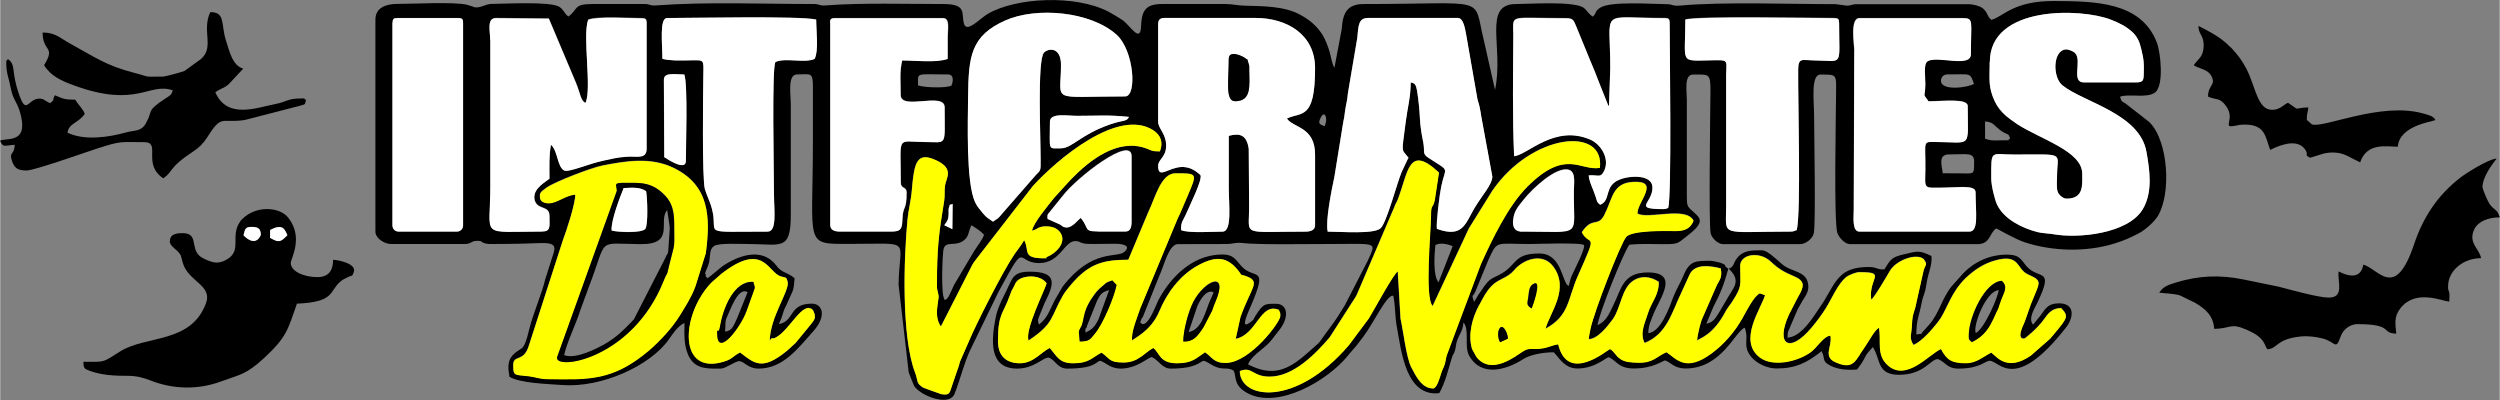 <?xml version="1.0" encoding="UTF-8"?>
<!DOCTYPE svg PUBLIC "-//W3C//DTD SVG 1.1//EN" "http://www.w3.org/Graphics/SVG/1.1/DTD/svg11.dtd">
<!-- Creator: CorelDRAW -->
<svg xmlns="http://www.w3.org/2000/svg" xml:space="preserve" width="30.366mm" height="4.861mm" version="1.1" style="shape-rendering:geometricPrecision; text-rendering:geometricPrecision; image-rendering:optimizeQuality; fill-rule:evenodd; clip-rule:evenodd"
viewBox="0 0 197.8 31.67"
 xmlns:xlink="http://www.w3.org/1999/xlink"
 xmlns:xodm="http://www.corel.com/coreldraw/odm/2003">
 <rect x="0" y="0" width="197.8" height="31.67" fill="#808080" stroke="none"/>
 <defs>
  <style type="text/css">
   <![CDATA[
    .fil0 {fill:black}
    .fil1 {fill:yellow}
    .fil2 {fill:white}
   ]]>
  </style>
 </defs>
 <g id="Camada_x0020_1">
  <g id="Figs_Frase_062">
   <path class="fil0" d="M58.54 27.89c-0.5,0.25 -0.58,0.51 -1.23,0.71 -3.67,1.15 -3.43,-3.6 -1.14,-6.12 0.16,-0.18 0.28,-0.26 0.45,-0.42l0.47 -0.41c3.31,-2.56 3.65,-0.12 4.67,0.21 0.41,0.13 0.45,0.01 0.56,0.46 0.15,0.68 -1.39,2.77 -1.42,4.63 0.21,-0.35 0.11,-0.06 0.48,-0.25 1.13,-0.6 2.13,-2.97 2.94,-2.17 0.27,0.56 0.17,0.71 -0.14,1.1l-1.23 1.5c-0.2,0.19 -0.51,0.49 -0.72,0.65 -1.93,1.57 -2.54,0.99 -3.68,0.1zm58.09 -3.98c-0.22,-0.73 -0.11,-0.34 0.11,-0.85l1.01 -2.46c0.76,-1.62 0.5,-1.29 3.31,-1.29 0.47,0 4.15,-0.14 4.27,0.09 0.13,0.24 -0.74,1.92 -0.95,2.38 -0.12,0.26 -0.18,0.55 -0.26,0.85 -0.54,-0.2 -0.5,-2.57 -2.32,-2.57 -2.14,0 -1.72,0.96 -3.18,1.69 -0.67,0.33 -0.78,0.36 -1.19,0.91l-0.34 0.51c-0.02,0.02 -0.04,0.05 -0.06,0.07l-0.41 0.67zm-3.06 -4.51c0.36,-0.24 1.03,-0.07 1.37,0.08l-1.12 2.86c-0.45,-0.51 -0.33,-2.23 -0.25,-2.94zm-23.18 6.25c-0.23,-0.18 -0.21,-0.04 -0.1,-0.35 0.13,-0.35 -0.01,0.05 0.13,-0.23 0.01,-0.03 0.03,-0.06 0.04,-0.09l1.21 -3.02c0.45,-0.98 0.77,-2.51 1.46,-2.64l3.97 -0.01c0.52,-0.02 0.69,-0.14 1.18,-0.08 1.23,0.15 5.2,0.08 6.64,0.08 4.16,0 3.99,-0.24 3.3,1.32l-1.81 3.52c-0.36,0.59 -0.73,1.18 -1.09,1.66 -1.34,1.77 -0.45,0.85 -1.93,2.17 -1.53,1.36 -2.75,1.83 -4.64,0.86 0.2,-0.63 1.17,-1.19 1.67,-1.72 0.26,-0.28 0.55,-0.71 0.77,-0.97 0.83,-1.01 0.73,-2.11 -0.24,-2.11 -0.9,0 -1,-0.02 -1.63,0.97 -0.22,0.35 -0.04,0.24 -0.48,0.55 -0.77,0.55 -0.01,-1.01 0.1,-1.28 1.47,-3.42 0.31,-2.06 -0.73,-3.23 -0.48,-0.54 -0.63,-0.91 -1.49,-0.91 -2.11,0 -3.73,1.42 -4.77,3.09 -0.09,0.14 -0.2,0.34 -0.27,0.47 -0.19,0.34 -0.77,2.04 -1.29,1.95zm-15.64 -1.91c-0.36,-0.38 -0.16,-3.72 -0.12,-3.94 0.13,-0.76 0.77,-0.31 1.44,-0.66 0.63,-0.33 0.5,-0.76 0.79,-1.32 0.33,0.22 0.7,0.44 0.99,0.75 -0.08,0.35 -0.49,0.84 -0.8,1.33l-1.57 2.65c-0.37,0.77 -0.43,1.09 -0.74,1.2zm-43.71 -21.95c0,-0.29 0.09,-0.37 0.37,-0.37l4.84 0c0.29,0 0.37,0.09 0.37,0.37l0 16.03c0,0.29 -0.21,0.5 -0.5,0.5l-4.59 0c-0.29,0 -0.5,-0.21 -0.5,-0.5l0 -16.03zm89.4 16.52c-0.75,0 -0.85,-0.59 -0.64,-1.35 0.13,-0.48 0.59,-0.97 0.79,-1.23 0.56,-0.71 2.53,-2.63 3.55,-2.31 0.55,0.17 0.39,1.06 0.38,1.65 -0.05,3.78 0.8,3.23 -4.09,3.23zm-45.52 -0.82c0.22,-0.44 0.06,-0.82 0.15,-1.07 0.14,-0.39 -0.03,-0.14 0.29,-0.3l-0.02 2 -0.64 -0.31 0.22 -0.32zm7.95 -0.18c-0.04,-0.42 0.04,-0.37 0.21,-0.6l1 -1.24c1.16,-1.5 5.44,-4.78 5.44,-3.14l0 5.22c0,0.43 -0.1,0.75 -0.5,0.75 -3.89,0 -2.55,0.12 -3.52,-1.08 -0.33,0.24 -0.73,0.88 -1.28,0.74 -0.18,-0.05 -0.22,-0.13 -0.35,-0.21l-1 -0.45zm-39.42 -1.24c-0.38,0 -0.75,-0.12 -0.75,-0.5 0,-0.25 -0.06,-0.32 0.51,-0.73 0.69,-0.49 3.61,-1.6 4.45,-1.76 1.84,-0.36 3.77,-0.68 5.56,0.16 2.92,1.38 2.98,3.93 2.61,6.77l-0.83 2.65c-0.33,0.87 -0.73,1.47 -1.21,2.26 -0.59,0.97 -1.59,2.06 -2.44,2.78 -2.85,2.43 -4.79,2.33 -8.04,2.28 -0.71,-0.01 -0.9,-0.16 -1.5,-0.23 -1.13,-0.13 -1.22,0.01 -1.22,-0.89 0,-0.85 0.84,-0.14 1.26,-1.6l2.67 -8.27c0.3,-0.79 0.98,-2.87 0.98,-3.61 -0.75,0.05 -1.46,0.68 -2.05,0.68zm81.7 2.3c0.86,-1.3 1.26,-0.36 1.79,-1.38 0.66,-1.27 0.62,-2.5 2.23,-2.61 2.27,-0.15 0.37,1.56 0.39,2.5 0.87,0.48 3.82,-0.6 4.44,0.56 -0.23,0.64 -0.74,0.84 -1.42,0.82 -0.72,-0.01 -3.46,-0.07 -3.91,0.47 -0.45,0.54 -2.54,5.92 -2.82,7.25 -0.07,0.33 -0.13,0.54 -0.14,0.84 0.71,-0.01 1.5,-1.04 1.9,-1.58 0.62,-0.84 0.69,-2.4 1.58,-3.02 0.68,-0.47 1.42,-0.35 2.05,0.06 0.05,1.01 -0.57,1.61 -0.82,2.41 -0.26,0.83 -0.7,1.66 -0.29,2.43 1.79,-0.71 2.15,-2.45 2.93,-4.03l0.66 -1.45c0.47,-0.82 1.65,-0.61 2.43,-0.42 0.16,0.78 -0.14,0.92 -0.38,1.49l-1.13 2.59c-0.01,0.03 -0.02,0.06 -0.03,0.09 -0.01,0.03 -0.02,0.06 -0.03,0.1 -0.09,0.3 -0.29,1.1 -0.3,1.44 0.24,-0.2 1.28,-0.43 2.27,-2.33 0.15,-0.28 0.33,-0.47 0.5,-0.73 0.84,-1.3 0.64,-1.28 0.64,-2.84 0,-0.94 1.54,-1.2 2.44,-0.33 0.6,0.57 1.03,0.81 1.83,1.15 0.87,0.37 0.8,0.78 0.35,1.56 -0.02,0.03 -0.07,0.13 -0.09,0.16l-0.67 1.31c-1.08,2.35 0.01,3.14 1.78,1.04 0.4,-0.47 0.78,-0.97 1.16,-1.58 0.44,-0.71 0.95,-1.95 1.63,-2.46 0.18,-0.13 0.72,-0.36 1.01,-0.36 2.22,0 0.7,0.43 0.93,2.17 0.22,-0.1 1.33,-2.02 1.47,-2.26 0.52,-0.88 2.13,-1.44 2.69,-0.94 0.32,0.46 0.14,0.39 -0.01,0.88l-0.57 2.54c-0.12,0.7 -0.33,0.9 -0.35,1.7 -0.02,0.86 -0.26,1.1 0.12,1.67 0.71,-0.32 1.49,-1.25 1.92,-1.8 0.62,-0.78 0.92,-2.01 1.8,-3.05l0.17 -0.2c0.1,-0.11 0.13,-0.15 0.24,-0.25 0.69,-0.64 1.4,-1.13 2.34,-1.39 1.98,-0.55 1.64,0.68 2.59,1.11 1.2,0.54 0.94,0.56 0.23,2.34l-0.48 1.37c-0.05,0.18 -0.61,1.17 -0.22,1.34 0.21,0.09 0.28,-0.06 0.54,-0.26 0.21,-0.17 0.27,-0.22 0.47,-0.42 0.2,-0.19 0.3,-0.3 0.48,-0.51 0.49,-0.57 0.66,-1.16 1.6,-1.2 0.61,0.65 0.53,0.74 -0.59,2.09 -0.1,0.12 -0.2,0.24 -0.29,0.34l-1.52 1.33c-0.86,0.59 -1.85,0.91 -2.75,0.09l-0.38 -0.33c-0.66,0.33 -1.19,0.84 -1.99,0.84 -1.1,0 -1.51,-0.22 -1.99,-1.12 -0.94,0.41 -2.76,2.65 -4.24,1.26 -0.88,-0.82 -0.48,-1.83 -0.66,-2.94 -0.32,0.12 -0.85,1.13 -1.11,1.5 -0.75,1.04 -0.86,1.89 -2.35,1.22 -1.01,-0.46 -0.22,-1.23 -0.39,-2.1 -0.54,0.03 -1.05,0.95 -1.54,1.3 -1.07,0.78 -3.02,1.2 -4.04,0.43 -1.76,-1.33 0.1,-3.88 0.41,-4.93l-0.41 -0.15c-0.49,0.22 -1.07,1.41 -1.38,1.97 -0.61,1.08 -1.44,2.05 -2.43,2.78 -2.06,1.53 -2.79,0.44 -3.58,-0.09 -0.85,0.37 -1.06,0.88 -2.31,0.83 -0.53,-0.02 -0.96,-0.04 -1.34,-0.29 -0.4,-0.27 -0.43,-0.55 -0.82,-0.79 -0.23,0.09 -3.35,2.76 -4.1,-0.37 -0.47,0.04 -0.75,0.26 -1.39,0.34 -0.7,0.09 -0.87,-0.1 -1.4,0.22 -0.57,0.36 -2.49,1.93 -3.68,0.44l-0.35 -0.64c-0.33,-1.15 0,-2.41 0.54,-3.42 0.01,-0.02 0.03,-0.05 0.05,-0.08 0.31,-0.57 0.5,-1 0.98,-1.5 0.51,-0.53 1.25,-0.61 1.76,-1.22 0.74,-0.89 2.26,-1.41 3.08,-0.32 1.35,1.78 -0.24,3.65 -0.59,4.94 1.9,-1.03 1.75,-2.37 2.55,-4.16 1.67,-3.74 0.95,-2.24 0.31,-3.48zm-34.3 -1.6c0.57,-1.21 1.02,-3.06 2.14,-3.06 1.74,0 1.74,-0.03 0.99,1.73l-0.6 1.4c-0.07,0.17 -0.12,0.23 -0.2,0.42l-2.96 7.11c-0.2,0.6 -0.78,1.97 -0.65,2.57 0.11,-0.18 1.48,-0.71 2.15,-2.32 0.61,-1.47 1.65,-2.86 3.07,-3.63 1.44,-0.78 2.32,-0.66 3.17,0.41 0.43,0.55 0.03,0.22 0.66,0.46 1.14,0.43 0.38,0.86 -0.48,3.22l-0.38 1.73c1.7,-0.35 1.93,-2.89 3.41,-2.3 0.12,0.29 0.12,0.11 0.12,0.5 0,0.47 -2.37,3.63 -4.25,3.7 -1.01,0.04 -1.12,-0.44 -1.71,-0.84 -0.7,0.47 -1,0.87 -2.23,0.87 -1.37,0 -1.36,-0.83 -1.86,-1.21 -0.71,0.37 -1.17,1.15 -2.36,1.15 -1.18,0 -1.05,-0.31 -1.74,-0.78 -0.75,0.38 -0.98,0.84 -2.23,0.84 -1.11,0 -1.27,-0.52 -1.86,-1.21 -0.67,0.31 -1.29,1.21 -2.36,1.21 -1.11,0 -1.74,-0.6 -1.74,-1.74 0,-2.21 0.4,-2.11 0.95,-3.66 0.14,-0.4 0.13,-0.34 0.27,-0.59 0.18,-0.32 0.1,-0.31 0.32,-0.54 0.4,-0.41 1.75,-0.56 2.31,0.2 -0.15,0.57 -1.74,3.69 -1.43,4.53 2.05,-1.37 1.72,-1.84 2.74,-3.6 0.09,-0.16 0.2,-0.31 0.36,-0.5 1.51,-1.91 2.61,-2.29 4.79,-2.29l1.58 -3.77zm22.51 13.96c-0.87,0 -1.34,-0.96 -1.7,-1.65 -0.41,-0.78 -0.65,-2.96 -0.86,-3.87l-0.22 -3.74c-0.31,0.14 -1.94,3.15 -2.28,3.71l-1.59 2.13c-4.24,4.95 -8.61,4.27 -8.63,2.05 1,-0.41 0.96,0.44 2.36,0.44 1.88,0 3.63,-1.79 4.76,-3.12l2.04 -3.18c0.02,-0.03 0.07,-0.13 0.09,-0.16l2.98 -6.96c0.11,-0.33 0.17,-0.32 0.27,-0.59 0.84,-2.17 0.83,-4.42 3.26,-2.14l-0.33 2.18c-0.16,0.7 -0.3,0.27 -0.3,1.23 -0,1.17 -0.52,6.51 0.13,7.15l2.87 -6.14 1.86 -2.99c3.12,-4.54 8.92,-5.13 8.5,-1.8 -1.57,0.25 -2.69,-1.56 -5.73,1.48 -1.53,1.53 -2.79,4.17 -3.68,6.14l-2.71 7.23c-0.06,0.2 -0.08,0.46 -0.16,0.71 -0.08,0.25 -0.2,0.44 -0.28,0.71 -0.11,0.36 -0.33,1.19 -0.67,1.19zm42.84 -17.89c0,0.98 0.04,0.9 -1.11,0.88 -0.45,-0.01 -0.91,-0.01 -1.37,-0.01 -0.05,-0.57 -0.42,-1.49 0.5,-1.49 1.48,0 1.99,-0.2 1.99,0.62zm-103.68 -6.58c0,-0.58 0.99,-0.37 1.61,-0.37 0.29,0.86 0.12,5.57 0.12,6.83 0,0.83 -1.4,-0.09 -1.71,-0.29l-0.03 -6.17zm24.39 14.71c0.06,-0.09 0.09,-0.14 0.14,-0.23l4.66 -6.02c1.95,-2.14 6.73,-6.18 9.5,-4.43 0.65,0.41 0.82,1.01 0.55,1.69 -0.73,0 -0.63,-0.08 -1.12,-0.25 -2.23,-0.78 -4.43,0.95 -5.88,2.43l-0.24 0.26c-0.1,0.11 -0.12,0.13 -0.24,0.26l-0.89 0.98c-0.52,0.67 -1.61,1.95 -1.75,2.6 0.52,-0.13 0.46,-0.39 1.3,-0.34 0.52,0.03 0.92,0.31 1.06,0.72 0.22,0.65 -0.4,1.36 -1.16,1.69 -0.28,0.12 0.26,0.11 -0.27,0.11 -1.75,0 -1.1,-0.63 -1.55,-1.43 -0.21,0.38 -0.5,0.72 -0.76,1.1 -0.94,1.37 -3.09,5.64 -3.59,6.85l-0.72 1.64c-0.08,0.23 -0.03,0.12 -0.08,0.3l-0.51 1.48c-0.25,0.75 -0.21,0.92 -0.91,0.81l-1.39 -0.5c-0.63,-0.38 -0.41,-0.53 -0.67,-1.2 -1.1,-2.85 -0.89,-9.13 -0.6,-12.11 0.08,-0.87 0.27,-1.4 0.35,-2.4 0.18,-2.16 0.41,-2.99 1.91,-2.3 1.49,0.69 0.77,1.43 0.7,2.05 -0.05,0.42 0.01,0.78 -0.06,1.18 -0.44,2.66 -0.57,3.76 -0.57,6.76 0,0.34 0.16,0.65 0.13,0.87 -0.1,0.83 -0.31,1.56 0.18,2.3l2.47 -4.85zm-38.13 -17.82c0,-0.73 -0.3,-1.74 0.46,-1.74l4.18 0.04 2.14 5.07c0.36,0.87 0.38,1.45 0.76,1.6 0.52,-1.08 -0.25,-5.3 0.21,-6.58 0.71,-0.3 3.32,-0.12 4.26,-0.12 0.29,0 0.37,0.09 0.37,0.37l0 9.94c0,0.89 -0.76,0.58 -1.62,0.65 -0.8,0.07 -1.11,0.17 -1.76,0.3 -1.19,0.24 -2.81,0.98 -3.16,0.78 -0.55,-0.32 -0.48,-1.52 -1.03,-2.03 -0.17,0.84 -0.12,1.69 -0.12,2.69 -0.57,0.41 -1.39,0.92 -1.16,1.74 0.25,0.76 1.16,0.36 1.16,1.2 0,0.86 0.13,1.24 -0.62,1.24 -4.96,0 -4.06,0.56 -4.06,-3.48l0 -11.68zm119.4 7.09c0.73,0.54 0.73,0.22 0.87,0.74 -0.33,0.16 0.1,0.12 -0.37,0.12 -0.81,0 -1.02,0.08 -1.61,-0.12l0 -1.37c0.69,0.06 0.67,0.3 1.12,0.62zm-53.39 -0.25c-0.29,-0.15 -0.57,-0.13 -0.3,-0.67 0.33,-0.68 0.62,0.11 0.3,0.67zm-21.73 -0.37c0,-0.72 1.41,-0.46 2.11,-0.46 1.83,0 2.36,-0.09 4.14,0.08 -0.16,0.39 -0.44,0.24 -1.44,0.58 -2.4,0.81 -3.06,1.91 -3.94,1.91 -1.07,0 -0.87,0.24 -0.87,-2.11zm8.57 -7.7c0,-0.35 0.16,-0.5 0.5,-0.5l7.2 0c2.45,0 4.72,1.27 4.72,3.98 0,4.15 -1.1,3.43 -2.23,3.98 0.51,0.76 2.23,0.63 2.23,2.86l0 5.59c0,0.38 -0.36,0.5 -0.75,0.5 -5.14,0 -4.47,0.39 -4.47,-1.86l-0.03 -4.69c-0.16,-1.1 -0.69,-1.27 -1.58,-1.03 0,1.37 0,2.73 0,4.1 0,1.37 0.28,3.48 -0.5,3.48 -0.74,0 -2.7,0.14 -3.27,-0.12 -0.05,-0.61 0.19,-0.81 0.35,-1.19 0.33,-0.76 1.35,-2.8 1.18,-3.16 -0.41,-0.39 -1.02,-0.81 -1.93,-0.58 -0.87,0.22 -1.42,0.78 -1.42,-0.17 0,-0.51 0.69,-0.69 0.63,-1.7 -0.05,-0.9 -0.63,-1.24 -0.63,-1.78l0 -7.7zm28.1 0.62c-0,-1.45 -0.31,-1.12 4.18,-1.12 0.56,0 0.6,0.17 0.78,0.59l1.12 2.73c0.29,0.66 0.48,1.17 0.75,1.86l0.71 1.78c0.02,-0.03 0.03,-0.07 0.04,-0.09l0.1 -2.9c0.01,-4.83 -0.97,-3.98 4.33,-3.98 0.29,0 0.37,0.09 0.37,0.37 0,1.9 0.17,13.82 -0.12,14.66 -0.17,0.05 -0.21,0.08 -0.37,0.08 -2.47,0 -0.87,-0.43 -0.87,-1.7 0,-1.03 -1.75,-0.98 -2.61,-0.63 -1.26,0.52 -0.64,1.65 -1.53,1.99 -0.25,-0.21 -0.21,-0.15 -0.35,-0.61 -0.22,-0.71 -0.49,-1.11 -0.56,-1.71 0.71,-0.09 0.92,0.27 1.23,-0.37 0.45,-0.95 -0.25,-2.1 -1.09,-2.46 -2.84,-1.23 -4.96,1.19 -6.04,1.31 -0.14,-3.27 -0.08,-6.55 -0.06,-9.82zm34.35 3.35c1.91,0 1.79,-0.17 2.11,0.75 -0.52,0.3 -2.61,0.58 -2.61,-0.25 0,-0.29 0.21,-0.5 0.5,-0.5zm-81.45 0.87c0,-1.06 -0.25,-0.87 2.36,-0.87 0.62,0 0.32,0.84 0.29,0.87 -0.21,0.21 -2.07,0.2 -2.65,0zm32.41 11.55c-0.19,-0.8 0.31,-3.29 0.53,-4.31l0.71 -4.38c0.1,-0.38 0.1,-0.75 0.19,-1.17 0.1,-0.5 0.13,-0.54 0.17,-1.07l0.74 -4.36c0.1,-1.02 0.08,-1.6 0.88,-1.6l7.08 0c0.45,0 0.57,0.87 0.66,1.33l0.85 4.86c0.04,0.33 0.14,0.52 0.2,0.8 0.07,0.3 0.1,0.54 0.15,0.84l0.87 4.72c0,0.62 -0.79,1.46 -1.39,2.46 -0.76,1.26 -0.91,2.43 -3,1.68 -0.07,-0.45 0.22,-2.77 0.35,-3.37 0.34,-1.62 0.74,-1.1 -0.97,-2.22 -0.59,-0.38 -0.3,-0.46 -0.46,-1.27 -0.34,-1.7 -0.19,-1.81 -0.4,-3.46 -0.15,-1.22 -0.22,-1.17 -0.59,-1.27 0,1.17 -0.26,2.05 -0.39,3.09 -0.33,2.66 -0.37,2.1 0.22,2.88 -0.02,0.03 -0.05,0.07 -0.06,0.09l-0.49 1.04c-0.35,0.85 -1.18,4.01 -1.66,4.44 -0.54,0.49 -3.09,0.27 -4.2,0.27zm-39.36 -16.52c0,-0.29 0.09,-0.37 0.37,-0.37l8.57 0c0.57,0 0.38,0.88 0.37,1.49 -0,0.58 -0,1.16 -0,1.74 -0.96,0.32 -2.48,0.12 -3.6,0.12 -0.22,0.94 -0.12,1.61 -0.12,2.73 0,1.28 3.48,-0.29 3.48,0.99 0,3.17 0.23,2.74 -1.61,2.73 -2.24,-0.01 -1.86,-0.61 -1.86,3.23 0,0.48 0.46,0.3 0.46,0.75 0,1.54 -0.28,0.96 -0.33,2.12 -0.03,0.75 -0.09,0.99 -0.87,0.99l-4.1 0c-0.38,0 -0.74,-0.12 -0.74,-0.5l0 -16.03zm79.47 -0.37c0.29,0 0.37,0.09 0.37,0.37 0,3.53 0.36,3 -1.86,2.98 -1.05,-0.01 -1.37,-0.28 -1.38,0.73 -0.02,2.68 0.23,11.22 -0.11,12.69 -0.25,0.08 -0.21,0.12 -0.5,0.12 -5.7,0 -5.09,0.47 -5.09,-1.99l0 -10.45c0.04,-1.22 0.18,-1.13 -1.24,-1.11 -2.49,0.04 -1.99,0.31 -1.99,-3.23 0.82,-0.3 10.15,-0.12 11.8,-0.12zm-92.75 3.23c0,-1.18 -0.25,-3.23 0.37,-3.23 2,0 10.51,-0.18 11.8,0.12 0,0.92 0.2,2.42 -0.12,3.11 -0.76,0.36 -2.34,-0.12 -3.1,0.25 -0.31,0.31 -0.12,8.8 -0.12,10.44 0,1.28 0.26,2.98 -0.5,2.98 -5.43,0 -3.91,0.28 -4.38,-1.68 -0.15,-0.65 -0.45,-1.19 -0.59,-1.69 -0.22,-0.81 -0.14,-7.72 -0.12,-9.06 0.02,-1.22 0.1,-1.14 -1.12,-1.12 -0.85,0.01 -1.43,0.04 -2.12,-0.12zm105.04 0.25c0,-4.47 7.19,-4.27 9.56,-3.35 0.65,0.25 1.26,0.56 1.73,1 0.13,0.12 0.01,-0.01 0.18,0.19 0.39,0.45 0.48,0.98 0.64,1.72 0.09,0.4 0.08,0.9 0.07,1.33 -0.01,0.6 -0.04,0.73 -0.64,0.73l-4.1 0c-1.03,0 -0.13,-1.69 -0.68,-2.31 -0.12,-0.14 -0.53,-0.3 -0.69,-0.3 -1.1,0 -1.13,2.17 -0.34,2.83 1.59,1.33 6.12,2.22 6.66,5.26 0.26,1.45 0.52,3.18 -0.28,4.54 -1.15,1.97 -5.14,2.35 -7.11,1.99 -0.37,-0.07 -0.86,-0.07 -1.21,-0.16 -1.22,-0.31 -2.63,-1 -3.2,-2.14 -0.21,-0.43 -0.48,-1.56 -0.48,-2.12 0,-2.37 -0.06,-1.87 1.86,-1.88 4.08,-0.01 3.37,-0.2 3.35,1.63 -0,0.39 -0.07,0.97 0.05,1.32 0.09,0.26 0.42,0.54 0.7,0.54 1.4,0 1.24,-1.12 1.24,-1.99 0,-1.78 -3.37,-2.74 -5.15,-3.91 -0.21,-0.14 -0.29,-0.2 -0.51,-0.36l-0.35 -0.27c-0.4,-0.36 -0.69,-0.7 -0.92,-1.19 -0.53,-1.16 -0.39,-1.73 -0.39,-3.09zm-78.89 12.63c-0.38,-0.28 -0.44,-0.25 -0.77,-0.64 -0.23,-0.27 -0.47,-0.56 -0.62,-0.87 -0.74,-1.54 -0.58,-6.47 -0.56,-8.4 0.03,-3.16 0.22,-4.79 2.94,-6 2.47,-1.09 6.72,-0.72 8.79,1.11 1.41,1.25 1.64,4.9 0.7,4.9 -6.05,0 -5.09,0.56 -5.08,-2.49 0,-1.49 -1.05,-1.31 -1.35,-0.97 -0.54,0.6 -0.26,6.82 -0.26,8.57 -0,0.74 0.01,0.72 -0.38,1.11l-2.66 3.05c-0.38,0.46 -0.28,0.32 -0.73,0.64zm73.79 -4.18c-0.02,1.69 -0.22,1.5 1.49,1.49 1.19,-0.01 2.48,-0.23 2.48,0.37 0,1.59 0.28,3.11 -0.5,3.11l-8.69 0c-0.6,0 -0.45,-1.17 -0.45,-1.74l0.04 -12.55c0,-0.54 -0.37,-2.61 0.41,-2.61l8.19 0c0.88,0 0.62,0.27 0.62,2.86 0,1.1 -2.67,0.09 -3.42,0.55 -0.36,0.22 -0.17,1.33 -0.18,1.81 -0.02,1.19 -0.26,0.63 0.25,1.36 1.17,0 3.1,-0.25 3.1,0.37 0,3.39 0.39,2.88 -2.49,2.85 -1.13,-0.01 -0.83,-0.09 -0.86,2.12zm-96.56 8.32c0,-0.22 0.28,-0.56 0.35,-1.12 0.06,-0.51 0.03,-0.87 0.37,-1.09 0.36,-0.24 2.05,-0.15 2.71,-0.15 2.57,0 3.36,0.61 3.35,-2.36l0 -8.7c0,-0.76 -0.28,-2.36 0.5,-2.36 1.09,0 1.27,-0.24 1.25,1.11l-0 4.1c0,8.45 -0.75,8.2 2.98,8.2 5.01,0 3.85,-0.48 3.8,3.23l0.8 6.93c0.03,0.08 0.38,1 0.43,1.08 0.49,0.76 2.57,1.57 3.12,0.77 0.02,-0.02 0.03,-0.06 0.05,-0.08 0.01,-0.01 0.13,-0.33 0.14,-0.35 0.37,-1.01 0.64,-2.1 1.1,-3.12l2.24 -4.61c0.07,-0.12 0.1,-0.2 0.18,-0.33 2.08,-3.87 1.24,-2 3.05,-2 1.74,0 1.99,-1.83 2.95,-1.74 0.36,0.03 0.26,0.18 0.9,0.22 0.34,0.02 0.78,-0 1.12,-0 0.37,-0 0.76,-0.01 1.13,-0.01 0.59,0.01 1.21,0.17 0.65,0.65 -0.58,0.5 -2.53,-0.29 -4.87,2.73l-0.5 0.86c-0.01,0.02 -0.03,0.05 -0.05,0.08 -0.44,0.78 -0.6,1.54 -1.33,2.07 -0.14,-0.34 -0.06,-0.46 0.05,-0.73l0.39 -0.96c0.78,-1.53 1.06,-2.49 -1.18,-2.49 -0.96,0 -1.27,0.25 -1.58,0.96 -0.38,0.87 -0.92,1.69 -1.11,2.69 -0.34,1.76 -0.56,4.02 1.7,4.02 1.34,0 2.08,-0.9 2.48,-0.87 0.52,0.13 0.69,0.87 1.49,0.87 2.28,0 2.28,-0.59 2.61,-0.62 0.44,0.14 0.82,0.62 1.61,0.62 1.33,0 2.22,-0.94 2.48,-0.91 0.56,0.26 0.81,0.91 1.49,0.91 2.1,0 2.34,-0.6 2.61,-0.62 0.39,0.12 0.6,0.36 1.06,0.52 0.56,0.19 0.81,-0.01 1.26,0.23 0.33,0.33 -0.11,1.16 1.17,1.83 2.44,1.27 6.32,-1.04 7.87,-2.93 0.07,-0.08 0.1,-0.12 0.17,-0.21l0.52 -0.6c0.25,-0.31 0.38,-0.49 0.6,-0.78 0.81,-1.08 1.87,-3.38 2.35,-3.2 0.16,0.68 0.13,1.69 0.28,2.46 0.36,1.93 0.71,5.55 3.36,5.24 0.47,-0.85 0.69,-1.79 0.97,-2.73 0.16,-0.53 0.15,-0.2 0.29,-0.72 0.07,-0.27 0.05,-0.44 0.15,-0.7 0.21,-0.59 0.46,-0.79 0.5,-1.44 0.51,0.56 0.04,1.88 0.45,2.62 0.97,1.74 2.97,1.12 4.28,0.28 0.6,-0.39 1.72,-0.55 2.43,-0.54 0.49,0.56 0.91,1.28 1.86,1.28 1.41,0 2.27,-0.89 2.48,-0.89 0.61,0.24 0.74,0.89 1.99,0.89 1.56,0 2.32,-0.65 2.48,-0.64 0.48,0.19 0.73,0.64 1.61,0.64 2.86,0 3.92,-2.95 4.68,-3.23 0.37,0.95 -0.22,1.42 0.53,2.33 0.39,0.48 1.23,0.9 1.99,0.9 1.51,0 2.44,-0.47 3.56,-1.37 0.33,0.61 -0.03,0.77 0.71,1.15 0.61,0.31 1.36,0.36 2.1,0.3 0.25,-0.33 0.43,-0.57 0.62,-0.96 0.21,-0.44 0.53,-0.65 0.62,-0.82 0.64,0.91 0.28,2.2 2.07,2.2 2.04,0 2.52,-1.29 3.1,-1.24 0.59,0.23 0.71,0.75 1.61,0.75 1.73,0 2.11,-0.62 2.48,-0.62 0.76,0 1.94,2.58 6.01,-2.6 0.76,-0.96 0.67,-2.09 -0.78,-1.93 -0.63,0.07 -0.83,0.41 -1.2,0.93l-0.6 0.74c-0.41,-0.46 0.09,-1.23 0.34,-1.74 1.35,-2.82 0.14,-1.78 -0.83,-2.85 -0.47,-0.53 -0.53,-0.95 -1.58,-0.95 -1.49,0 -2.77,0.68 -3.61,1.65l-0.76 0.85c-0.81,1.01 -0.96,2.11 -1.79,3.05 -0.11,0.13 -0.34,0.39 -0.41,0.46 -0.4,0.38 0.11,0.19 -0.6,0.31 0,-1.19 0.23,-1.49 0.41,-2.46 0.12,-0.65 0.28,-0.75 0.38,-1.47 0.17,-1.13 0.46,-1.42 0.41,-2.28 -0.97,-0.47 -1.11,-0.39 -2.16,-0.14 -1.02,0.24 -1.06,0.39 -1.57,1.2 -0.59,0.03 -0.57,-0.19 -1.24,-0.19 -2.3,0 -2.57,1.1 -3.54,2.7l-0.75 1.12c-0.47,0.68 -1.22,1.71 -2.13,1.77 0,-0.65 0.1,-0.5 0.24,-0.94l0.56 -1.3c0.13,-0.25 0.15,-0.26 0.27,-0.48 0.29,-0.56 0.73,-0.91 0.52,-1.69 -0.22,-0.82 -1.2,-0.82 -1.85,-1.27 -0.38,-0.26 -1.27,-1.23 -1.75,-1.23 -0.76,0 -1.48,-0.04 -1.99,0.62 -0.33,0.42 -0.21,0.68 -0.66,0.83 0.38,0.37 0.69,0.75 0.49,1.33 -0.08,0.23 -0.53,0.89 -0.65,1.12l-0.6 1.02c-0.01,0.02 -0.03,0.05 -0.05,0.08 -0.27,0.43 -0.44,0.7 -0.96,0.81l0.56 -1.34c0.54,-1.02 0.86,-1.81 1.18,-3.01 -0.51,-0.36 0.02,-0.2 -0.54,-0.45 -0.12,-0.05 -0.69,-0.18 -0.87,-0.18 -1.16,0 -1.64,-0.03 -2.13,1.15 -0.24,0.58 -0.56,1.08 -0.79,1.66 -0.32,0.85 -1.01,2.85 -2,2.91 0,-0.6 0.21,-0.99 0.41,-1.51 0.46,-1.19 2.12,-3.29 -0.45,-3.29 -1.99,0 -2.09,1.32 -2.73,2.6 -0.35,0.7 -0.52,1.22 -1.25,1.58 0.09,-0.86 2.01,-5.66 2.52,-6.38 0.85,-0.08 1.72,-0.05 2.57,-0.04 1.37,0.01 1.2,-0.04 1.98,-0.63 1.6,-1.23 1.03,-1.44 0.29,-2.13 -0.29,-0.27 -0.28,-0.47 -0.29,-0.96l0 -7.71c-0,-0.71 -0.24,-1.99 0.5,-1.99 1.26,0 1.38,-0.13 1.37,1.36 -0.02,1.66 -0.14,10.37 0.01,11.18 0.07,0.38 0.57,0.88 0.99,0.88l6.08 0c0.47,0 1.02,-0.45 1.1,-0.88 0.16,-0.88 0.02,-7.89 0.02,-9.31 0,-1.08 -0.28,-3.23 0.5,-3.23 1.33,0 1.25,-0.04 1.24,1.49 -0.01,1.65 -0.19,10.33 0.11,11.07 0.14,0.35 0.58,0.86 1,0.86l10.06 0c1.05,0 0.93,-0.83 1.49,-1.24 0.18,0.05 1.42,0.81 2.26,1.09 2.18,0.72 4.86,0.8 7.11,0.1 0.81,-0.25 1.27,-0.47 1.93,-0.81 0.5,-0.26 1.21,-0.89 1.5,-1.36 1.06,-1.73 0.87,-5.89 -0.66,-7.43l-1.88 -1.47c-0.42,-0.26 -0.27,-0.09 -0.45,-0.54 0.66,-0.28 2.11,0.15 2.77,-0.34 0.73,-0.54 0.44,-3.19 0.15,-3.94 -1.24,-3.24 -4.86,-3.28 -8.13,-3.3 -3.28,-0.01 -4.01,1.24 -4.97,1.49 -0.34,-0.25 -0.28,-0.6 -0.69,-0.92 -0.23,-0.18 -0.73,-0.32 -1.17,-0.32l-8.82 0c-0.34,0 -0.45,0.12 -0.75,0.12l-0.87 -0.12c-3.59,0 -8.94,-0.2 -12.32,0.11 -0.62,0.06 -0.58,-0.11 -1.09,-0.11 -1.07,0 -4.48,-0.27 -5.28,0.3 -0.47,0.34 -0.17,0.32 -0.55,0.69 -0.39,-0.26 -0.41,-0.44 -0.69,-0.68 -0.69,-0.58 -4.38,-0.32 -5.39,-0.32 -2.68,0 -0.94,3.44 -1.66,6.79l-0.9 -3.99c-0.87,-3.52 0.5,-2.8 -9.49,-2.8 -1.33,0 -1.66,0.73 -1.74,1.98l-0.58 3.07c-0.21,-0.35 -0.28,-0.98 -0.4,-1.34 -0.13,-0.41 -0.32,-0.9 -0.51,-1.22 -0.32,-0.53 -0.76,-0.98 -1.28,-1.33 -0.19,-0.12 -0.31,-0.2 -0.46,-0.28 -1.25,-0.72 -2.97,-0.71 -4.47,-0.75 -0.53,-0.01 -0.93,-0.13 -1.48,-0.13l-5.09 0c-1.3,0 -1.57,0.61 -1.61,1.76 -0.05,1.41 -0.89,-0.12 -1.5,-0.51 -0.31,-0.2 -0.75,-0.47 -1.09,-0.65 -2.63,-1.36 -7.33,-1.12 -9.54,0.18 -0.63,0.37 -1.63,1.5 -1.87,0.82 -0.27,-0.8 0.31,-1.6 -1.65,-1.6 -3.02,0 -6.37,-0.11 -9.33,0.11 -0.47,0.04 -0.5,-0.11 -0.85,-0.11 -4.09,0 -8.52,-0.19 -12.56,0.11 -0.47,0.04 -0.5,-0.11 -0.85,-0.11l-4.22 0c-1.47,0 -1.07,0.41 -1.86,0.99 -0.34,-0.25 -0.35,-0.54 -0.72,-0.77 -0.74,-0.45 -4.37,-0.23 -5.36,-0.23 -0.45,0 -0.88,0.34 -1.33,0.27 -0,-0 -0.41,-0.15 -0.6,-0.2 -1.06,-0.25 -4.26,-0.07 -5.52,-0.07 -0.94,0 -1.74,0.32 -1.74,1.24l0 16.77c0,0.56 0.73,0.99 1.24,0.99l5.84 0c0.54,0 0.45,-0.25 0.99,-0.25 0.47,0 0.2,0.11 0.66,0.21 0.2,0.05 0.36,0.04 0.58,0.04 0.41,0 0.84,-0.01 1.25,-0.01 3.08,0 4,-0.44 3.46,0.97l-0.59 1.86c-0.18,0.89 -0.99,2.8 -1.25,3.9 -0.47,2.02 -0.62,1.31 -1.34,2.11 -0.41,0.45 -0.34,1.08 -0.23,1.68 0.87,0.51 2.96,0.56 4.19,0.65 3.08,0.23 6.94,-1.51 8.42,-3.61 0.32,-0.45 0.71,-1.07 1.24,-1.3 -0.02,0.98 -0.06,1.97 0.43,2.79 0.54,0.9 1.53,0.82 2.45,0.82 0.37,0 1.18,-0.62 1.47,-0.59 0.39,0.03 0.68,0.59 1.51,0.59 1.97,0 3.16,-1.66 4.31,-2.93 1.13,-1.25 0.73,-2.21 -0.09,-2.21 -1.86,0 -1.34,1.38 -2.61,1.62 0.11,-0.32 0.09,-0.18 0.19,-0.45 0.07,-0.18 0.08,-0.25 0.15,-0.47 0.14,-0.45 0.19,-0.4 0.37,-0.85l0.38 -0.85c0.1,-0.27 0.13,-0.68 0.15,-1.01 -0.62,-0.53 -0.98,-0.38 -1.44,-1 -1.04,-1.39 -2.75,-0.9 -4.04,-0.1 -0.48,0.29 -1.2,1.01 -1.43,1.1 -0.16,-0.3 -0.12,0.06 -0.12,-0.33z"/>
   <path class="fil1" d="M118.7 27.08c-0.17,-0.24 -0.27,-0.89 -0,-1.16 0.26,-0.26 0.6,0.47 0.61,0.87l-0.61 0.28zm2.48 -2.67c-0.48,-0.29 -0.32,-0.4 -0.26,-0.99 0.05,-0.45 0.09,-0.85 0.48,-0.99 0.57,-0.2 -0.16,1.83 -0.23,1.98zm34.83 2.67c-0.23,-0.22 -0.26,-0.14 -0.24,-0.63 0.03,-1.36 1.27,-4.12 2.6,-4.22 0.57,0.53 0.12,0.92 -0.16,1.83 -0.14,0.44 -0.07,0.26 -0.25,0.63l-0.12 0.26c-0.45,1.03 -0.84,1.63 -1.84,2.14zm-30.86 -8.7c0.64,1.24 1.36,-0.27 -0.31,3.48 -0.8,1.8 -0.65,3.14 -2.55,4.16 0.34,-1.28 1.94,-3.16 0.59,-4.94 -0.83,-1.08 -2.35,-0.57 -3.08,0.32 -0.51,0.62 -1.25,0.69 -1.76,1.22 -0.48,0.5 -0.67,0.93 -0.98,1.5 -0.01,0.02 -0.03,0.05 -0.05,0.08 -0.53,1.01 -0.87,2.27 -0.54,3.42l0.35 0.64c1.19,1.49 3.1,-0.08 3.68,-0.44 0.52,-0.33 0.69,-0.14 1.4,-0.22 0.65,-0.08 0.92,-0.29 1.39,-0.34 0.75,3.13 3.87,0.46 4.1,0.37 0.39,0.24 0.42,0.52 0.82,0.79 0.37,0.25 0.81,0.27 1.34,0.29 1.25,0.05 1.46,-0.46 2.31,-0.83 0.79,0.53 1.51,1.62 3.58,0.09 0.99,-0.73 1.82,-1.7 2.43,-2.78 0.32,-0.56 0.9,-1.75 1.38,-1.97l0.41 0.15c-0.31,1.06 -2.17,3.61 -0.41,4.93 1.02,0.77 2.97,0.35 4.04,-0.43 0.49,-0.36 1.01,-1.27 1.54,-1.3 0.17,0.87 -0.62,1.64 0.39,2.1 1.49,0.67 1.6,-0.18 2.35,-1.22 0.26,-0.36 0.79,-1.38 1.11,-1.5 0.18,1.12 -0.22,2.12 0.66,2.94 1.49,1.38 3.3,-0.85 4.24,-1.26 0.47,0.9 0.89,1.12 1.99,1.12 0.8,0 1.33,-0.5 1.99,-0.84l0.38 0.33c0.9,0.82 1.89,0.5 2.75,-0.09l1.52 -1.33c0.09,-0.1 0.19,-0.22 0.29,-0.34 1.12,-1.34 1.2,-1.44 0.59,-2.09 -0.93,0.03 -1.11,0.63 -1.6,1.2 -0.19,0.22 -0.29,0.32 -0.48,0.51 -0.2,0.19 -0.26,0.25 -0.47,0.42 -0.25,0.2 -0.33,0.35 -0.54,0.26 -0.39,-0.17 0.17,-1.17 0.22,-1.34l0.48 -1.37c0.71,-1.78 0.97,-1.8 -0.23,-2.34 -0.95,-0.43 -0.62,-1.66 -2.59,-1.11 -0.94,0.26 -1.64,0.75 -2.34,1.39 -0.11,0.11 -0.14,0.14 -0.24,0.25l-0.17 0.2c-0.87,1.04 -1.17,2.27 -1.8,3.05 -0.44,0.55 -1.22,1.48 -1.92,1.8 -0.39,-0.58 -0.15,-0.82 -0.12,-1.67 0.02,-0.8 0.23,-1.01 0.35,-1.7l0.57 -2.54c0.15,-0.49 0.33,-0.42 0.01,-0.88 -0.56,-0.5 -2.17,0.05 -2.69,0.94 -0.14,0.24 -1.25,2.16 -1.47,2.26 -0.23,-1.75 1.29,-2.17 -0.93,-2.17 -0.29,0 -0.83,0.23 -1.01,0.36 -0.68,0.52 -1.19,1.75 -1.63,2.46 -0.38,0.61 -0.77,1.11 -1.16,1.58 -1.76,2.1 -2.86,1.31 -1.78,-1.04l0.67 -1.31c0.02,-0.03 0.07,-0.13 0.09,-0.16 0.45,-0.78 0.53,-1.19 -0.35,-1.56 -0.8,-0.34 -1.23,-0.58 -1.83,-1.15 -0.91,-0.87 -2.44,-0.61 -2.44,0.33 0,1.56 0.2,1.53 -0.64,2.84 -0.16,0.26 -0.35,0.45 -0.5,0.73 -0.99,1.91 -2.04,2.13 -2.27,2.33 0.01,-0.33 0.21,-1.14 0.3,-1.44 0.01,-0.03 0.02,-0.07 0.03,-0.1 0.01,-0.03 0.02,-0.06 0.03,-0.09l1.13 -2.59c0.24,-0.57 0.54,-0.71 0.38,-1.49 -0.79,-0.19 -1.97,-0.4 -2.43,0.42l-0.66 1.45c-0.77,1.58 -1.14,3.32 -2.93,4.03 -0.41,-0.77 0.03,-1.6 0.29,-2.43 0.25,-0.8 0.87,-1.41 0.82,-2.41 -0.63,-0.41 -1.37,-0.53 -2.05,-0.06 -0.89,0.61 -0.96,2.17 -1.58,3.02 -0.4,0.54 -1.19,1.57 -1.9,1.58 0.02,-0.29 0.08,-0.51 0.14,-0.84 0.28,-1.33 2.37,-6.72 2.82,-7.25 0.44,-0.54 3.18,-0.48 3.91,-0.47 0.68,0.01 1.19,-0.19 1.42,-0.82 -0.62,-1.16 -3.57,-0.07 -4.44,-0.56 -0.02,-0.94 1.88,-2.65 -0.39,-2.5 -1.61,0.11 -1.57,1.34 -2.23,2.61 -0.53,1.02 -0.93,0.09 -1.79,1.38z"/>
   <path class="fil2" d="M97.22 4.66c0,-0.75 1.14,-0.19 1.3,-0.06 0.26,0.23 0.1,-0.08 0.25,0.37 0.09,0.28 0.07,0.23 0.07,0.55 0,1.2 0.23,2.49 -1.12,2.49 -0.8,0 -0.5,-1.66 -0.5,-3.35zm-5.59 -2.73l0 7.7c0,0.54 0.58,0.88 0.63,1.78 0.06,1.01 -0.63,1.19 -0.63,1.7 0,0.95 0.55,0.39 1.42,0.17 0.91,-0.23 1.52,0.19 1.93,0.58 0.17,0.36 -0.85,2.4 -1.18,3.16 -0.17,0.38 -0.4,0.58 -0.35,1.19 0.57,0.26 2.53,0.12 3.27,0.12 0.78,0 0.5,-2.11 0.5,-3.48 0,-1.37 0,-2.73 0,-4.1 0.89,-0.24 1.42,-0.07 1.58,1.03l0.03 4.69c-0,2.26 -0.67,1.86 4.47,1.86 0.38,0 0.75,-0.12 0.75,-0.5l0 -5.59c0,-2.23 -1.73,-2.1 -2.23,-2.86 1.13,-0.55 2.23,0.18 2.23,-3.98 0,-2.7 -2.27,-3.98 -4.72,-3.98l-7.2 0c-0.34,0 -0.5,0.15 -0.5,0.5z"/>
   <path class="fil2" d="M157.44 4.91c0,1.36 -0.14,1.93 0.39,3.09 0.23,0.49 0.52,0.83 0.92,1.19l0.35 0.27c0.23,0.16 0.31,0.22 0.51,0.36 1.78,1.17 5.15,2.14 5.15,3.91 0,0.86 0.16,1.99 -1.24,1.99 -0.27,0 -0.61,-0.29 -0.7,-0.54 -0.12,-0.35 -0.05,-0.93 -0.05,-1.32 0.01,-1.83 0.73,-1.64 -3.35,-1.63 -1.93,0.01 -1.86,-0.49 -1.86,1.88 0,0.56 0.27,1.7 0.48,2.12 0.57,1.14 1.98,1.83 3.2,2.14 0.35,0.09 0.84,0.1 1.21,0.16 1.97,0.36 5.95,-0.02 7.11,-1.99 0.8,-1.36 0.54,-3.09 0.28,-4.54 -0.54,-3.04 -5.07,-3.94 -6.66,-5.26 -0.79,-0.66 -0.75,-2.83 0.34,-2.83 0.16,0 0.57,0.16 0.69,0.3 0.55,0.62 -0.36,2.31 0.68,2.31l4.1 0c0.6,0 0.63,-0.13 0.64,-0.73 0.01,-0.43 0.02,-0.93 -0.07,-1.33 -0.16,-0.74 -0.25,-1.26 -0.64,-1.72 -0.17,-0.2 -0.06,-0.07 -0.18,-0.19 -0.47,-0.45 -1.08,-0.75 -1.73,-1 -2.37,-0.92 -9.56,-1.12 -9.56,3.35z"/>
   <path class="fil2" d="M38.78 3.17l0 11.68c-0.01,4.04 -0.9,3.48 4.06,3.48 0.75,0 0.62,-0.38 0.62,-1.24 0,-0.84 -0.91,-0.44 -1.16,-1.2 -0.23,-0.82 0.59,-1.33 1.16,-1.74 0,-1.01 -0.04,-1.85 0.12,-2.69 0.55,0.51 0.49,1.71 1.03,2.03 0.34,0.2 1.97,-0.54 3.16,-0.78 0.65,-0.13 0.96,-0.24 1.76,-0.3 0.86,-0.07 1.62,0.24 1.62,-0.65l0 -9.94c0,-0.29 -0.09,-0.37 -0.37,-0.37 -0.94,0 -3.55,-0.17 -4.26,0.12 -0.46,1.28 0.31,5.5 -0.21,6.58 -0.38,-0.15 -0.4,-0.73 -0.76,-1.6l-2.14 -5.07 -4.18 -0.04c-0.75,0 -0.46,1 -0.46,1.74z"/>
   <path class="fil2" d="M105.04 18.33c1.11,0 3.67,0.22 4.2,-0.27 0.47,-0.43 1.3,-3.59 1.66,-4.44l0.49 -1.04c0.01,-0.02 0.04,-0.06 0.06,-0.09 -0.59,-0.78 -0.56,-0.21 -0.22,-2.88 0.13,-1.04 0.39,-1.92 0.39,-3.09 0.37,0.1 0.44,0.06 0.59,1.27 0.21,1.65 0.05,1.76 0.4,3.46 0.16,0.81 -0.13,0.89 0.46,1.27 1.71,1.12 1.31,0.6 0.97,2.22 -0.13,0.6 -0.42,2.92 -0.35,3.37 2.08,0.75 2.24,-0.42 3,-1.68 0.6,-1 1.39,-1.84 1.39,-2.46l-0.87 -4.72c-0.05,-0.3 -0.08,-0.54 -0.15,-0.84 -0.06,-0.27 -0.16,-0.47 -0.2,-0.8l-0.85 -4.86c-0.09,-0.46 -0.21,-1.33 -0.66,-1.33l-7.08 0c-0.8,0 -0.78,0.59 -0.88,1.6l-0.74 4.36c-0.05,0.52 -0.08,0.57 -0.17,1.07 -0.08,0.42 -0.09,0.79 -0.19,1.17l-0.71 4.38c-0.22,1.02 -0.72,3.52 -0.53,4.31z"/>
   <path class="fil2" d="M119.74 2.55c-0.02,3.27 -0.08,6.55 0.06,9.82 1.08,-0.11 3.21,-2.54 6.04,-1.31 0.84,0.37 1.54,1.51 1.09,2.46 -0.31,0.64 -0.52,0.28 -1.23,0.37 0.06,0.6 0.34,1 0.56,1.71 0.14,0.46 0.1,0.39 0.35,0.61 0.89,-0.35 0.27,-1.48 1.53,-1.99 0.86,-0.35 2.61,-0.41 2.61,0.63 0,1.27 -1.6,1.7 0.87,1.7 0.16,0 0.2,-0.03 0.37,-0.08 0.3,-0.84 0.12,-12.76 0.12,-14.66 0,-0.29 -0.09,-0.37 -0.37,-0.37 -5.3,0 -4.32,-0.86 -4.33,3.98l-0.1 2.9c-0.01,0.02 -0.02,0.06 -0.04,0.09l-0.71 -1.78c-0.27,-0.69 -0.46,-1.2 -0.75,-1.86l-1.12 -2.73c-0.18,-0.42 -0.22,-0.59 -0.78,-0.59 -4.5,0 -4.18,-0.33 -4.18,1.12z"/>
   <path class="fil2" d="M146.72 4.04l-0.04 12.55c0,0.57 -0.15,1.74 0.45,1.74l8.69 0c0.78,0 0.5,-1.52 0.5,-3.11 0,-0.6 -1.29,-0.38 -2.48,-0.37 -1.71,0.01 -1.51,0.19 -1.49,-1.49 0.03,-2.21 -0.27,-2.14 0.86,-2.12 2.88,0.03 2.49,0.54 2.49,-2.85 0,-0.62 -1.93,-0.37 -3.1,-0.37 -0.51,-0.73 -0.27,-0.17 -0.25,-1.36 0.01,-0.49 -0.18,-1.59 0.18,-1.81 0.75,-0.46 3.42,0.55 3.42,-0.55 0,-2.59 0.26,-2.86 -0.62,-2.86l-8.19 0c-0.78,0 -0.41,2.07 -0.41,2.61z"/>
   <path class="fil1" d="M93.62 27.02c0,-0.89 0.41,-2.41 0.81,-3.17 0.9,-1.7 2.8,-2.48 1.74,-0 -0.14,0.32 -0.12,0.3 -0.27,0.72l-0.68 1.31c-0.48,0.72 -0.79,1.16 -1.6,1.13zm-8.26 -0.75c-0.02,-0.17 0.18,-0.38 0.23,-0.55 0.22,-0.67 0.1,-1.23 1.03,-2.47 0.12,-0.16 0.12,-0.15 0.23,-0.27 0,-0 0.15,-0.15 0.19,-0.19l0.47 -0.4c0.18,-0.11 0.27,-0.13 0.49,-0.2l0.33 0.35c-0.17,0.94 -1.08,3.09 -1.7,3.83 -0.4,0.48 -0.45,0.64 -1.21,0.64l-0.07 -0.74zm3.91 -5.71c-2.18,0 -3.27,0.39 -4.79,2.29 -0.15,0.19 -0.26,0.34 -0.36,0.5 -1.02,1.77 -0.69,2.24 -2.74,3.6 -0.31,-0.84 1.28,-3.97 1.43,-4.53 -0.55,-0.75 -1.91,-0.61 -2.31,-0.2 -0.23,0.23 -0.14,0.22 -0.32,0.54 -0.14,0.25 -0.13,0.19 -0.27,0.59 -0.55,1.55 -0.95,1.44 -0.95,3.66 0,1.14 0.63,1.74 1.74,1.74 1.07,0 1.69,-0.9 2.36,-1.21 0.59,0.69 0.75,1.21 1.86,1.21 1.26,0 1.49,-0.46 2.23,-0.84 0.69,0.46 0.56,0.78 1.74,0.78 1.19,0 1.65,-0.78 2.36,-1.15 0.5,0.38 0.49,1.21 1.86,1.21 1.24,0 1.53,-0.4 2.23,-0.87 0.59,0.4 0.7,0.88 1.71,0.84 1.88,-0.07 4.25,-3.22 4.25,-3.7 0,-0.39 -0.01,-0.21 -0.12,-0.5 -1.49,-0.59 -1.71,1.95 -3.41,2.3l0.38 -1.73c0.85,-2.37 1.62,-2.79 0.48,-3.22 -0.63,-0.24 -0.23,0.09 -0.66,-0.46 -0.85,-1.07 -1.73,-1.2 -3.17,-0.41 -1.42,0.77 -2.46,2.16 -3.07,3.63 -0.67,1.61 -2.04,2.15 -2.15,2.32 -0.13,-0.61 0.45,-1.97 0.65,-2.57l2.96 -7.11c0.08,-0.18 0.13,-0.25 0.2,-0.42l0.6 -1.4c0.75,-1.76 0.75,-1.73 -0.99,-1.73 -1.13,0 -1.57,1.85 -2.14,3.06l-1.58 3.77z"/>
   <path class="fil2" d="M65.68 1.8l0 16.03c0,0.38 0.36,0.5 0.74,0.5l4.1 0c0.78,0 0.84,-0.24 0.87,-0.99 0.05,-1.16 0.33,-0.58 0.33,-2.12 0,-0.44 -0.46,-0.26 -0.46,-0.75 0,-3.84 -0.38,-3.24 1.86,-3.23 1.85,0.01 1.61,0.44 1.61,-2.73 0,-1.29 -3.48,0.28 -3.48,-0.99 0,-1.13 -0.1,-1.79 0.12,-2.73 1.12,0 2.64,0.2 3.6,-0.12 0,-0.58 -0,-1.16 0,-1.74 0,-0.61 0.19,-1.49 -0.37,-1.49l-8.57 0c-0.29,0 -0.37,0.09 -0.37,0.37z"/>
   <path class="fil2" d="M133.35 1.55c0,3.54 -0.5,3.26 1.99,3.23 1.42,-0.02 1.28,-0.11 1.24,1.11l-0 10.45c-0,2.46 -0.61,1.99 5.09,1.99 0.29,0 0.24,-0.04 0.5,-0.12 0.34,-1.47 0.09,-10 0.11,-12.69 0.01,-1.01 0.32,-0.74 1.38,-0.73 2.23,0.02 1.86,0.55 1.86,-2.98 0,-0.29 -0.09,-0.37 -0.37,-0.37 -1.65,0 -10.98,-0.18 -11.8,0.12z"/>
   <path class="fil1" d="M113.36 30.75c0.34,0 0.55,-0.83 0.67,-1.19 0.08,-0.27 0.2,-0.46 0.28,-0.71 0.08,-0.25 0.1,-0.51 0.16,-0.71l2.71 -7.23c0.89,-1.97 2.15,-4.61 3.68,-6.14 3.04,-3.03 4.16,-1.22 5.73,-1.48 0.41,-3.32 -5.38,-2.73 -8.5,1.8l-1.86 2.99 -2.87 6.14c-0.65,-0.64 -0.13,-5.98 -0.13,-7.15 0,-0.96 0.15,-0.53 0.3,-1.23l0.33 -2.18c-2.43,-2.28 -2.42,-0.03 -3.26,2.14 -0.1,0.27 -0.16,0.26 -0.27,0.59l-2.98 6.96c-0.02,0.03 -0.07,0.13 -0.09,0.16l-2.04 3.18c-1.13,1.33 -2.89,3.12 -4.76,3.12 -1.4,0 -1.36,-0.84 -2.36,-0.44 0.02,2.21 4.39,2.9 8.63,-2.05l1.59 -2.13c0.34,-0.55 1.97,-3.56 2.28,-3.71l0.22 3.74c0.21,0.91 0.45,3.09 0.86,3.87 0.36,0.69 0.83,1.65 1.7,1.65z"/>
   <path class="fil0" d="M21.36 18.2c0.98,-0.5 1.14,-0.1 1.37,0.41 -0.57,0.58 -0.67,0.6 -1.37,0.21l0.01 -0.62zm-1.49 -0.25c0.44,0 0.74,0.07 0.74,0.62 0,0.02 -0.35,1.07 -1.37,0.04 0.12,-0.43 0.09,-0.66 0.62,-0.66zm-6.46 1.12c0,0.35 0.38,0.57 0.59,0.78 0.37,0.37 0.29,0.42 0.44,0.93 0.43,1.53 2.4,1.77 1.83,3.25 -1.21,3.18 -4.73,2.49 -6.78,3.78 -1.47,0.93 -1.17,0.82 -2.91,0.82 0.01,0.56 0.1,0.56 0.52,0.72 0.29,0.11 0.61,0.19 0.88,0.24 0.68,0.13 1.3,0.15 2.08,0.15 0.77,0 1.29,0.16 1.86,0.38 1.76,0.69 3.73,0.74 5.54,0.07 1.49,-0.55 1.97,-0.52 3.39,-1.83 1.84,-1.7 1.9,-2.26 2.63,-4.33 3.04,-0.13 2.51,-0.96 3.45,-1.76 0.19,-0.16 0.37,-0.23 0.55,-0.32 0.48,-0.24 0.31,0 0.49,-0.4 0.29,-0.69 -1.28,-0.99 -1.63,-0.99 0,0.73 -0.26,1.37 -1.24,1.37 -1.09,0 -2.11,-0.46 -2.11,-1.12 0,-0.35 1.06,-2.04 -0.23,-3.62 -0.66,-0.8 -2.5,-0.97 -3.61,0.15 -0.09,0.09 -0.07,0.05 -0.17,0.2 -0.79,1.12 0.13,2.19 -0.93,2.92 -0.31,0.21 -0.73,0.39 -1.19,0.29 -0.36,-0.08 -0.9,-0.32 -1.11,-0.52 -0.7,-0.66 -0.06,-1.78 -1.33,-1.78 -0.41,0 -0.99,0.05 -0.99,0.62z"/>
   <path class="fil2" d="M78.56 17.54c0.45,-0.32 0.35,-0.18 0.73,-0.64l2.66 -3.05c0.4,-0.38 0.38,-0.37 0.38,-1.11 0.01,-1.75 -0.28,-7.96 0.26,-8.57 0.3,-0.34 1.35,-0.52 1.35,0.97 -0,3.05 -0.97,2.49 5.08,2.49 0.95,0 0.71,-3.65 -0.7,-4.9 -2.06,-1.83 -6.32,-2.21 -8.79,-1.11 -2.72,1.21 -2.91,2.84 -2.94,6 -0.02,1.92 -0.18,6.86 0.56,8.4 0.15,0.31 0.39,0.6 0.62,0.87 0.33,0.39 0.39,0.36 0.77,0.64z"/>
   <path class="fil2" d="M52.4 4.66c0.68,0.16 1.27,0.13 2.12,0.12 1.22,-0.02 1.14,-0.1 1.12,1.12 -0.02,1.34 -0.11,8.25 0.12,9.06 0.14,0.5 0.44,1.04 0.59,1.69 0.47,1.96 -1.05,1.68 4.38,1.68 0.76,0 0.5,-1.7 0.5,-2.98 0,-1.64 -0.18,-10.13 0.12,-10.44 0.76,-0.36 2.34,0.12 3.1,-0.25 0.33,-0.68 0.12,-2.19 0.12,-3.11 -1.29,-0.3 -9.8,-0.12 -11.8,-0.12 -0.62,0 -0.37,2.05 -0.37,3.23z"/>
   <path class="fil0" d="M196.43 14.85c0,-0.85 0.74,-1.79 1.12,-2.3 -0.62,0.01 -2.5,1.21 -2.89,1.52 -1.75,1.37 -2.91,3.07 -3.65,5.29 -1.5,4.46 -2.81,1.9 -4.01,1.58 -0.19,1.18 -1.2,0.93 -1.95,0.54 -0.11,0.82 0.49,2.07 -0.79,2.07 -0.81,0 -3.02,-0.62 -3.98,-0.87l-2.79 -0.57c-1.85,-0.37 -3.5,-0.31 -5.33,0.25 -0.64,0.2 -0.99,0.32 -1.31,0.8 0.44,0.06 1.21,0.07 1.65,0.22l1.17 0.57c0.8,0.47 1.47,1.01 1.53,2.07 1.33,0 1.24,-0.52 2.63,0.1 0.6,0.27 1.06,0.54 1.33,1.04 0,0.01 0.1,0.2 0.12,0.25 0.12,0.22 0.02,0.08 0.14,0.23 0.81,-0.05 0.67,-0.81 2.61,-1.01 0.61,-0.06 1.2,0.02 1.73,0.15 1.09,0.27 1.03,1.02 1.46,-0.18 0.23,-0.65 0.87,-0.95 1.29,-0.95 2.94,0 1.85,0.72 3.1,0.75 -0.07,-0.78 -0.2,-1.34 0.34,-2.02 1.2,-1.51 3.23,-0.57 3.85,-0.51 0.08,-1.11 -0.09,-0.59 -0.09,-1.2 0,-1.29 1.24,-2.24 2.61,-2.24 -0.11,-0.72 -1.05,-1.21 -0.54,-2.28 0.32,-0.66 1.15,-0.95 2.03,-0.95 -0.01,-0.02 -0.15,-0.34 -0.15,-0.35 -0.2,-0.32 -0.37,-0.3 -0.66,-0.7 -0.14,-0.2 -0.55,-1.12 -0.55,-1.31z"/>
   <path class="fil1" d="M52.48 22.26c-2.49,6.23 -8.67,7.09 -8.41,6l4.73 -13.17c0,-0.44 -0.31,-0.62 0.5,-0.62 1.31,0 2.26,-0.12 3.33,1.02 0.51,0.54 0.71,1.18 0.71,2.21 0,2.27 0.1,1.24 -0.39,3.27 -0.27,1.15 -0.07,0.31 -0.46,1.29zm-9.02 -6.17c0.58,0 1.3,-0.63 2.05,-0.68 0,0.74 -0.68,2.82 -0.98,3.61l-2.67 8.27c-0.41,1.46 -1.26,0.75 -1.26,1.6 0,0.9 0.09,0.76 1.22,0.89 0.6,0.07 0.79,0.22 1.5,0.23 3.25,0.05 5.18,0.15 8.04,-2.28 0.84,-0.72 1.85,-1.81 2.44,-2.78 0.48,-0.79 0.88,-1.39 1.21,-2.26l0.83 -2.65c0.37,-2.84 0.31,-5.39 -2.61,-6.77 -1.79,-0.84 -3.71,-0.52 -5.56,-0.16 -0.84,0.16 -3.76,1.27 -4.45,1.76 -0.57,0.41 -0.51,0.47 -0.51,0.73 0,0.38 0.37,0.5 0.75,0.5z"/>
   <path class="fil1" d="M74.44 25.84c-0.49,-0.74 -0.28,-1.47 -0.18,-2.3 0.03,-0.22 -0.13,-0.53 -0.13,-0.87 0,-2.99 0.13,-4.1 0.57,-6.76 0.07,-0.41 0.01,-0.76 0.06,-1.18 0.07,-0.62 0.79,-1.37 -0.7,-2.05 -1.5,-0.69 -1.73,0.14 -1.91,2.3 -0.08,1 -0.27,1.54 -0.35,2.4 -0.29,2.98 -0.5,9.26 0.6,12.11 0.26,0.67 0.04,0.82 0.67,1.2l1.39 0.5c0.7,0.11 0.66,-0.06 0.91,-0.81l0.51 -1.48c0.05,-0.18 -0,-0.07 0.08,-0.3l0.72 -1.64c0.5,-1.21 2.65,-5.48 3.59,-6.85 0.26,-0.38 0.55,-0.72 0.76,-1.1 0.45,0.8 -0.2,1.43 1.55,1.43 0.53,0 -0,0.01 0.27,-0.11 0.76,-0.33 1.38,-1.04 1.16,-1.69 -0.14,-0.41 -0.54,-0.69 -1.06,-0.72 -0.84,-0.05 -0.78,0.21 -1.3,0.34 0.13,-0.66 1.23,-1.93 1.75,-2.6l0.89 -0.98c0.12,-0.13 0.13,-0.14 0.24,-0.26l0.24 -0.26c1.45,-1.49 3.65,-3.22 5.88,-2.43 0.5,0.17 0.4,0.25 1.12,0.25 0.28,-0.68 0.1,-1.28 -0.55,-1.69 -2.77,-1.74 -7.55,2.3 -9.5,4.43l-4.66 6.02c-0.05,0.09 -0.09,0.15 -0.14,0.23l-2.47 4.85z"/>
   <path class="fil0" d="M3.35 2.55c0,1.61 1.07,1.06 0.12,2.61 0.52,0.86 1.4,1.25 2.37,1.6 4.99,1.83 5.94,-0.27 7.81,0.39 -0.11,0.39 -0.21,0.4 -0.59,0.65 -1.54,1.02 -0.93,0.88 -1.53,1.95 -0.39,0.69 -0.83,0.52 -1.62,0.74 -1.35,0.38 -3.27,0.65 -4.59,0.01 0.12,-0.77 0.87,-0.75 1.37,-1.49 -0.16,-0.43 -0.49,-0.67 -0.75,-1.12 -0.9,0 -0.98,-0.09 -1.61,-0.35 -0.3,0.49 0.09,0.23 -0.37,0.62 -0.39,-0.13 -0.52,-0.41 -0.97,-0.35 -0.82,0.1 -0.93,1.28 -1.49,-0.31 -0.68,-1.93 -0.21,-2.33 -0.9,-2.83 -0.16,0.33 -0.12,-0.1 -0.12,0.37 0,0.78 0.2,1.11 0.39,2.1 0.12,0.63 0.46,0.99 0.65,1.59 0.85,2.71 -1,2.14 -1.53,2.4 0.23,0.6 0.38,0.36 1.16,0.33 -0.05,0.9 -0.49,0.49 -0.21,1.31 0.22,0.63 0.57,0.72 1.16,0.72 0.6,0 4.53,-1.4 5.58,-1.74 1.95,-0.63 1.81,-0.5 3.73,-0.5 1.34,0 -0.2,1.73 1.49,2.86 0.81,-0.54 0.4,-0.84 2.35,-2.11 0.48,-0.31 0.81,-0.64 1.12,-1.12 1.18,-1.87 1.08,-1.11 2.96,-1.38l4.35 -1.12c0.5,-0.16 0.4,-0.04 0.52,-0.47 -0.33,-0.16 0.1,-0.12 -0.37,-0.12 -1.11,0 -1.16,0.27 -2.05,0.44 -1.43,0.27 -3.82,1.25 -4.76,-0.93 0.54,-0.39 0.78,-0.29 1.25,-0.84l0.96 -1.03c-0.86,-0.23 -1.1,-1.41 -1.37,-2.23 -0.4,-1.24 -0.02,-2.26 -1.24,-2.24 -0.7,1.49 0.36,2.78 -0.75,3.72l-1.3 0.94c-0.15,0.07 -1.52,0.44 -1.67,0.44 -1.75,0 -0.84,0.08 -2.31,-0.3 -2.22,-0.57 -3.14,-1.26 -5.11,-2.34 -0.7,-0.38 -1.14,-0.87 -2.14,-0.84z"/>
   <path class="fil2" d="M31.04 1.8l0 16.03c0,0.29 0.21,0.5 0.5,0.5l4.59 0c0.29,0 0.5,-0.21 0.5,-0.5l0 -16.03c0,-0.29 -0.09,-0.37 -0.37,-0.37l-4.84 0c-0.29,0 -0.37,0.09 -0.37,0.37z"/>
   <path class="fil0" d="M176.49 3.74c-0.76,-0.79 -1.55,-1.18 -2.53,-1.69 -0.02,0.71 0.49,0.75 0.4,1.74 -0.07,0.75 -0.44,0.88 -0.77,1.36 0.1,0.08 0.06,0.06 0.23,0.14 0.28,0.13 0.91,0.25 1.16,0.72 0.38,0.75 -0.25,0.67 -0.27,1.63 0.63,0.3 0.92,0.03 1.45,0.78 0.75,1.07 -0.42,1.75 0.71,1.53 0.27,-0.05 0.33,-0.08 0.69,-0.09 1.71,-0.03 1.69,1 2.07,2 0.31,-0.14 2,-1.04 2.73,-0.08 0.4,0.52 -0.11,0.42 0.42,0.7 0.66,-0.15 1.26,-0.53 2.23,-0.38 0.6,0.09 1.1,0.45 1.74,0.75 0.54,-1.61 2.13,-1.24 2.98,-1.24 0.14,-1.67 2.65,-1.96 2.98,-2.11 -0.18,-0.34 -0.54,-0.39 -0.97,-0.52 -3.35,-0.95 -7.93,1.2 -8.81,0.86l-0.4 -0.35c0,-0.59 0.08,-0.52 0.12,-0.99 -1.3,0.03 -0.53,0.35 -1.61,-0.37 -0.4,0.19 -0.64,0.56 -1.25,0.56 -1.17,0.01 -1.31,-1.83 -2.03,-3.23 -0.37,-0.71 -0.72,-1.16 -1.26,-1.73z"/>
   <path class="fil1" d="M56.74 26.4c0,-0.62 0.09,0.23 0.24,-0.63 0.21,-1.28 1.05,-3.57 2.62,-3.47 0.14,0.55 0.17,0.3 -0.01,0.84l-0.53 1.47c-0.46,1.27 -2.31,3.72 -2.31,1.79zm1.8 1.49c1.15,0.89 1.76,1.46 3.68,-0.1 0.2,-0.17 0.52,-0.46 0.72,-0.65l1.23 -1.5c0.31,-0.39 0.41,-0.54 0.14,-1.1 -0.8,-0.8 -1.8,1.57 -2.94,2.17 -0.37,0.19 -0.26,-0.09 -0.48,0.25 0.03,-1.86 1.57,-3.95 1.42,-4.63 -0.1,-0.46 -0.14,-0.33 -0.56,-0.46 -1.02,-0.33 -1.36,-2.77 -4.67,-0.21l-0.47 0.41c-0.17,0.16 -0.29,0.24 -0.45,0.42 -2.29,2.51 -2.53,7.27 1.14,6.12 0.64,-0.2 0.72,-0.45 1.23,-0.71z"/>
   <path class="fil2" d="M82.88 17.33l1 0.45c0.13,0.08 0.17,0.16 0.35,0.21 0.55,0.14 0.95,-0.5 1.28,-0.74 0.97,1.2 -0.37,1.08 3.52,1.08 0.39,0 0.5,-0.32 0.5,-0.75l0 -5.22c0,-1.64 -4.28,1.64 -5.44,3.14l-1 1.24c-0.17,0.23 -0.24,0.17 -0.21,0.6z"/>
   <path class="fil0" d="M44.62 28.1c0.29,-1.2 0.92,-2.38 1.3,-3.6l0.67 -1.82c1.52,-3.94 0.51,-3.39 4.08,-3.36 2.79,0.03 1.35,-1.83 2.11,-2.7 0.25,1.78 0.23,0.93 0.13,2.57 -0.07,1.26 -0.08,0.67 -0.28,1.23l-2.48 4.84c-0.12,0.14 -0.16,0.18 -0.3,0.32 -0.6,0.62 -1.12,1.11 -1.9,1.58 -0.58,0.35 -2.44,1.32 -3.32,0.94zm3.77 -9.86c-0.07,-0.72 0.65,-2.62 0.95,-3.35 0.71,-0.04 1.3,-0.09 1.78,0.25 0.09,0.52 0.17,2.64 -0.06,2.97 -0.26,0.37 -2.24,0.27 -2.67,0.14zm0.41 -3.15l-4.73 13.17c-0.26,1.09 5.92,0.22 8.41,-6 0.39,-0.98 0.19,-0.14 0.46,-1.29 0.48,-2.02 0.39,-0.99 0.39,-3.27 0,-1.03 -0.2,-1.67 -0.71,-2.21 -1.07,-1.14 -2.02,-1.02 -3.33,-1.02 -0.8,0 -0.5,0.18 -0.5,0.62z"/>
   <path class="fil2" d="M120.44 18.33c4.89,0 4.05,0.55 4.09,-3.23 0.01,-0.59 0.17,-1.47 -0.38,-1.65 -1.03,-0.32 -2.99,1.59 -3.55,2.31 -0.2,0.26 -0.66,0.74 -0.79,1.23 -0.21,0.76 -0.11,1.35 0.64,1.35z"/>
   <path class="fil2" d="M52.52 6.27l0.03 6.17c0.31,0.2 1.71,1.12 1.71,0.29 0,-1.26 0.16,-5.97 -0.12,-6.83 -0.62,0 -1.61,-0.2 -1.61,0.37z"/>
   <path class="fil2" d="M83.07 9.63c0,2.35 -0.2,2.11 0.87,2.11 0.88,0 1.55,-1.09 3.94,-1.91 1,-0.34 1.28,-0.19 1.44,-0.58 -1.78,-0.17 -2.31,-0.08 -4.14,-0.08 -0.7,0 -2.11,-0.26 -2.11,0.46z"/>
   <path class="fil2" d="M48.38 18.24c0.43,0.13 2.41,0.23 2.67,-0.14 0.23,-0.32 0.16,-2.45 0.06,-2.97 -0.48,-0.34 -1.07,-0.28 -1.78,-0.25 -0.3,0.73 -1.02,2.63 -0.95,3.35z"/>
   <path class="fil0" d="M97.22 4.66c0,1.69 -0.3,3.35 0.5,3.35 1.34,0 1.12,-1.29 1.12,-2.49 0,-0.32 0.02,-0.27 -0.07,-0.55 -0.15,-0.46 0.01,-0.15 -0.25,-0.37 -0.16,-0.14 -1.3,-0.7 -1.3,0.06z"/>
   <path class="fil0" d="M85.88 26.32c-0.02,-0.56 0.01,-0.13 0.11,-0.48 0.01,-0.03 0.02,-0.06 0.03,-0.1l0.78 -1.95c0.25,-0.42 0.28,-0.66 0.95,-0.83l-0.84 2.31c-0.32,0.66 -0.56,0.82 -1.02,1.05zm-0.52 -0.04l0.07 0.74c0.77,0 0.81,-0.15 1.21,-0.64 0.62,-0.74 1.53,-2.9 1.7,-3.83l-0.33 -0.35c-0.22,0.07 -0.31,0.09 -0.49,0.2l-0.47 0.4c-0.04,0.04 -0.18,0.18 -0.19,0.19 -0.11,0.12 -0.11,0.11 -0.23,0.27 -0.93,1.24 -0.81,1.79 -1.03,2.47 -0.06,0.17 -0.25,0.38 -0.23,0.55z"/>
   <path class="fil0" d="M156.33 26.36c-0.24,-0.61 0.82,-3.34 1.82,-3.4 -0.03,0.47 -1.1,3.03 -1.82,3.4zm-0.31 0.72c1,-0.5 1.38,-1.1 1.84,-2.14l0.12 -0.26c0.18,-0.37 0.11,-0.19 0.25,-0.63 0.28,-0.9 0.73,-1.3 0.16,-1.83 -1.34,0.09 -2.57,2.85 -2.6,4.22 -0.01,0.49 0.01,0.41 0.24,0.63z"/>
   <path class="fil0" d="M57.36 26.24c0.05,-0.48 -0.03,-0.8 0.16,-1.18 0.22,-0.44 0.88,-2.43 1.62,-1.93l-0.81 2.01c-0.3,0.65 -0.41,1.05 -0.97,1.1zm-0.62 0.17c0,1.94 1.86,-0.52 2.31,-1.79l0.53 -1.47c0.18,-0.54 0.15,-0.29 0.01,-0.84 -1.57,-0.1 -2.4,2.19 -2.62,3.47 -0.14,0.86 -0.24,0.01 -0.24,0.63z"/>
   <path class="fil0" d="M94.72 24.26c0.2,-0.48 0.71,-1.41 1.3,-1.13 -0.06,0.08 0.1,-0.25 -0.07,0.18l-0.29 0.66c-0.33,0.82 -0.61,2.13 -1.62,2.31l0.68 -2.02zm-1.1 2.77c0.81,0.03 1.12,-0.41 1.6,-1.13l0.68 -1.31c0.15,-0.42 0.13,-0.41 0.27,-0.72 1.06,-2.47 -0.84,-1.7 -1.74,0 -0.4,0.76 -0.81,2.28 -0.81,3.17z"/>
   <path class="fil2" d="M19.25 18.62c1.02,1.03 1.37,-0.02 1.37,-0.04 0,-0.55 -0.31,-0.62 -0.74,-0.62 -0.53,0 -0.5,0.24 -0.62,0.66z"/>
   <path class="fil2" d="M21.36 18.2l-0.01 0.62c0.7,0.39 0.8,0.37 1.37,-0.21 -0.23,-0.51 -0.39,-0.92 -1.37,-0.41z"/>
   <path class="fil0" d="M121.19 24.41c0.07,-0.15 0.8,-2.18 0.23,-1.98 -0.39,0.13 -0.43,0.53 -0.48,0.99 -0.07,0.59 -0.22,0.71 0.26,0.99z"/>
   <path class="fil2" d="M74.71 17.83l0.64 0.31 0.02 -2c-0.32,0.16 -0.16,-0.09 -0.29,0.3 -0.09,0.25 0.07,0.64 -0.15,1.07l-0.22 0.32z"/>
   <path class="fil0" d="M118.7 27.08l0.61 -0.28c-0.01,-0.41 -0.35,-1.13 -0.61,-0.87 -0.26,0.27 -0.17,0.92 0,1.16z"/>
  </g>
 </g>
</svg>
